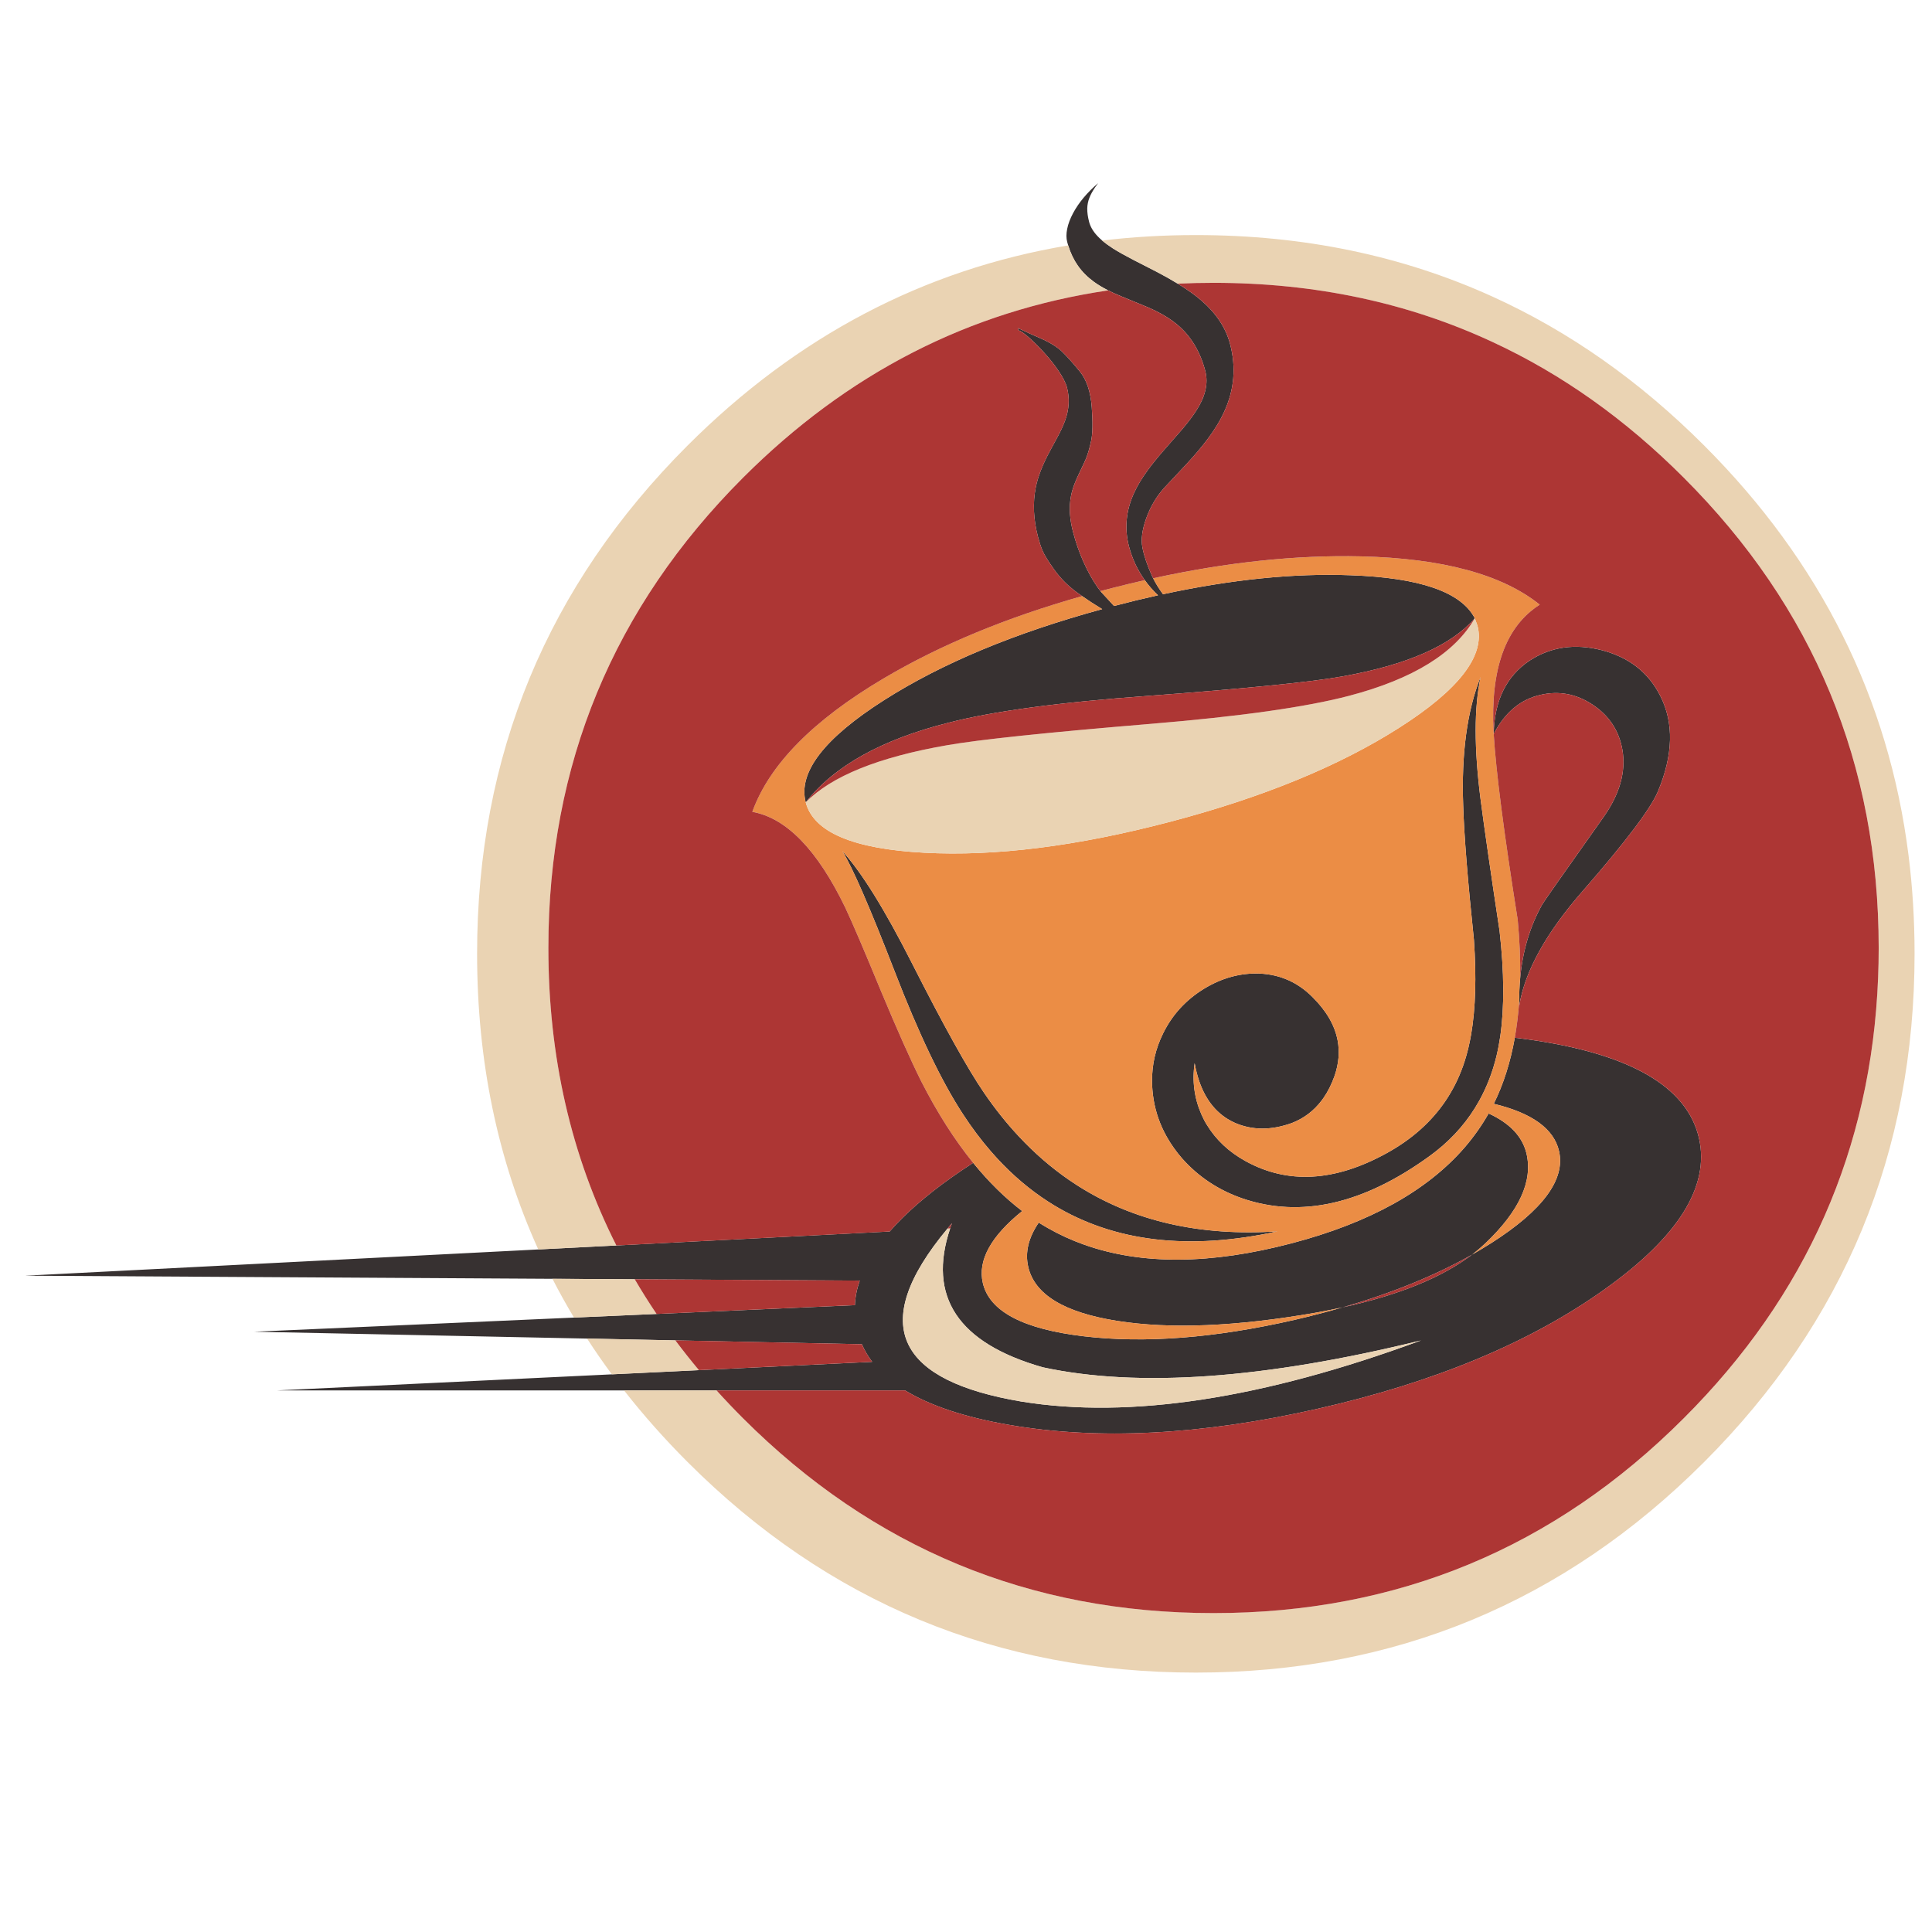 <?xml version="1.0" encoding="utf-8"?>
<!-- Generator: Adobe Illustrator 16.0.0, SVG Export Plug-In . SVG Version: 6.00 Build 0)  -->
<!DOCTYPE svg PUBLIC "-//W3C//DTD SVG 1.1//EN" "http://www.w3.org/Graphics/SVG/1.1/DTD/svg11.dtd">
<svg version="1.1" id="Layer_1" xmlns="http://www.w3.org/2000/svg" xmlns:xlink="http://www.w3.org/1999/xlink" x="0px" y="0px"
	 width="300px" height="300px" viewBox="0 0 300 300" enable-background="new 0 0 300 300" xml:space="preserve">
<g>
	<path fill-rule="evenodd" clip-rule="evenodd" fill="#373131" d="M182.881,44.05c1.505,0.92,2.746,1.807,3.723,2.659
		c2.283,1.99,3.75,4.227,4.404,6.708c0.951,3.615,0.65,7.113-0.905,10.497c-0.635,1.4-1.509,2.836-2.621,4.311
		c-0.84,1.126-1.938,2.423-3.295,3.891c-1.53,1.618-2.653,2.815-3.368,3.593c-1.225,1.35-2.164,2.927-2.817,4.73
		c-0.653,1.81-0.855,3.34-0.606,4.591c0.243,1.257,0.725,2.694,1.446,4.311c0.069,0.151,0.141,0.304,0.22,0.457
		c0.396,0.8,0.907,1.625,1.528,2.472c10.652-2.297,20.352-3.28,29.099-2.948c10.768,0.374,17.206,2.601,19.315,6.681
		c-3.651,4.217-10.475,7.223-20.473,9.014c-4.802,0.877-14.904,1.891-30.306,3.042c-13.697,0.989-23.998,2.374-30.904,4.152
		c-10.419,2.619-17.821,6.746-22.207,12.382c-1.22-4.641,2.84-9.934,12.176-15.881c8.965-5.706,20.25-10.415,33.861-14.127
		c-1.142-0.69-2.184-1.365-3.124-2.024c-0.291-0.2-0.571-0.399-0.84-0.598c-1.357-0.995-2.518-2.162-3.481-3.499
		c-0.958-1.343-1.573-2.352-1.848-3.023c-0.23-0.547-0.458-1.244-0.682-2.091c-0.709-2.718-0.823-5.269-0.345-7.65
		c0.323-1.648,1.045-3.515,2.166-5.599c0.597-1.083,1.031-1.888,1.306-2.417c0.473-0.896,0.829-1.679,1.073-2.351
		c0.64-1.754,0.743-3.471,0.307-5.151c-0.198-0.74-0.655-1.632-1.371-2.678c-0.616-0.915-1.376-1.866-2.277-2.855
		c-0.808-0.889-1.586-1.657-2.333-2.304c-0.746-0.641-1.263-0.992-1.548-1.055l-0.094-0.345c1.076,0.51,2.42,1.116,4.031,1.819
		c1.213,0.579,2.146,1.182,2.8,1.81c0.803,0.778,1.732,1.816,2.79,3.117c1.051,1.288,1.667,3.128,1.847,5.523
		c0.18,2.389,0.147,4.149-0.103,5.281c-0.242,1.12-0.51,2.034-0.803,2.743c-0.162,0.392-0.447,1.008-0.858,1.848
		c-0.386,0.796-0.665,1.421-0.841,1.875c-0.291,0.722-0.5,1.419-0.624,2.091c-0.323,1.679-0.21,3.546,0.336,5.598
		c0.417,1.592,0.951,3.123,1.604,4.591c0.678,1.524,1.429,2.868,2.249,4.031c0.131,0.173,0.261,0.343,0.392,0.508
		c0.057,0.071,0.112,0.141,0.169,0.21c0.751,0.807,1.396,1.508,1.937,2.104c2.316-0.608,4.595-1.161,6.829-1.657
		c-0.771-0.735-1.457-1.519-2.052-2.351c-1.13-1.572-1.946-3.313-2.451-5.226c-0.732-2.799-0.472-5.57,0.784-8.314
		c0.511-1.12,1.217-2.295,2.119-3.527c0.658-0.908,1.536-1.991,2.631-3.247c0.609-0.703,1.506-1.726,2.687-3.07
		c0.97-1.145,1.723-2.143,2.259-2.995c0.679-1.063,1.13-2.068,1.353-3.014c0.268-1.064,0.268-2.109,0-3.135
		c-0.803-3.048-2.277-5.456-4.423-7.222c-0.871-0.716-1.905-1.375-3.107-1.979c-0.814-0.41-1.937-0.899-3.368-1.465
		c-1.642-0.666-2.749-1.128-3.321-1.39c-0.297-0.137-0.58-0.275-0.854-0.415c-0.846-0.429-1.577-0.869-2.198-1.321
		c-1-0.727-1.832-1.561-2.492-2.5c-0.643-0.915-1.148-1.969-1.516-3.163c-0.054-0.177-0.104-0.357-0.152-0.542
		c-0.157-0.584-0.157-1.259,0-2.024c0.154-0.778,0.463-1.596,0.923-2.454c0.884-1.642,2.177-3.191,3.882-4.647
		c-0.262,0.361-0.429,0.594-0.504,0.7c-0.386,0.579-0.665,1.095-0.84,1.549c-0.219,0.542-0.332,1.098-0.345,1.67
		c-0.012,0.615,0.083,1.315,0.288,2.099c0.2,0.765,0.636,1.502,1.307,2.211c0.213,0.226,0.451,0.452,0.719,0.681
		c0.479,0.409,1.044,0.822,1.699,1.242c0.79,0.498,1.85,1.092,3.181,1.782c0.765,0.398,1.962,1.011,3.592,1.838
		C180.815,42.839,181.903,43.452,182.881,44.05z M185.391,166.055c-0.229,2.779,0.31,5.421,1.614,7.926
		c0.075,0.139,0.152,0.275,0.232,0.411c0.047,0.081,0.097,0.162,0.146,0.242c1.434,2.357,3.446,4.248,6.042,5.673
		c6.538,3.602,13.825,3.194,21.861-1.223c3.911-2.146,6.978-4.873,9.2-8.178c0.141-0.209,0.278-0.421,0.411-0.636
		c1.047-1.671,1.887-3.485,2.52-5.443c0.417-1.279,0.758-2.684,1.021-4.213c0.687-4.021,0.831-8.909,0.434-14.663
		c-0.97-9.263-1.526-16.217-1.669-20.864c-0.298-8.043,0.604-14.702,2.706-19.977c-1.016,4.752-1.019,11.079-0.01,18.979
		c0.584,4.485,1.57,11.321,2.958,20.509c0.717,6.37,0.751,11.807,0.104,16.315c-0.158,1.081-0.354,2.108-0.59,3.083
		c-0.61,2.503-1.504,4.811-2.678,6.924c-0.214,0.386-0.438,0.766-0.671,1.139c-1.799,2.882-4.157,5.376-7.072,7.482
		c-10.295,7.459-19.971,9.642-29.028,6.551c-3.715-1.288-6.836-3.358-9.369-6.214c-0.926-1.068-1.715-2.179-2.364-3.33
		c-0.005-0.009-0.009-0.017-0.014-0.024c-1.016-1.803-1.693-3.712-2.035-5.725c-0.159-0.967-0.244-1.917-0.253-2.851
		c-0.025-2.62,0.544-5.106,1.709-7.46c1.419-2.904,3.542-5.225,6.373-6.96c2.774-1.687,5.664-2.471,8.668-2.352
		c3.179,0.161,5.895,1.37,8.146,3.63c2.183,2.156,3.491,4.419,3.928,6.783c0.324,1.762,0.166,3.582-0.476,5.458
		c-0.459,1.301-1.033,2.449-1.722,3.442c-0.099,0.142-0.2,0.281-0.304,0.416c-1.21,1.592-2.742,2.751-4.599,3.476
		c-3.186,1.15-6.125,1.147-8.818-0.009c-0.401-0.179-0.784-0.379-1.148-0.603c-0.136-0.084-0.272-0.172-0.405-0.262
		c-2.271-1.559-3.789-4.069-4.558-7.533c-0.064-0.288-0.124-0.584-0.179-0.887C185.455,165.413,185.418,165.733,185.391,166.055z
		 M257.807,108.059c2.14,4.199,2.015,9.15-0.373,14.855c-1.127,2.667-4.992,7.787-11.598,15.357
		c-5.741,6.545-9.052,12.51-9.929,17.896c-0.007-0.205-0.01-0.407-0.01-0.606c-0.006-1.282,0.047-2.531,0.16-3.75
		c0.391-4.181,1.522-7.957,3.396-11.328c0.124-0.268,3.31-4.808,9.555-13.623c2.513-3.564,3.487-7.033,2.922-10.403
		c-0.519-2.999-2.069-5.35-4.657-7.055c-2.532-1.667-5.223-2.168-8.071-1.502c-3.099,0.697-5.518,2.718-7.26,6.065v0.01
		c-0.006-0.026-0.006-0.044,0-0.057c0.119-5.15,1.976-8.929,5.571-11.337c3.283-2.14,7.008-2.684,11.168-1.632
		C252.937,102.05,255.979,104.419,257.807,108.059z M235.217,161.142c1.718,0.196,3.405,0.438,5.066,0.728
		c13.984,2.427,21.832,7.39,23.541,14.892c1.686,7.509-3.256,15.362-14.825,23.561c-11.564,8.211-26.372,14.356-44.424,18.438
		c-18.046,4.087-34.064,4.908-48.053,2.464c-6.77-1.182-12.094-2.954-15.976-5.318H42.948l92.486-4.441
		c-0.659-0.877-1.194-1.788-1.605-2.734l-94.381-1.941l93.298-4.124c0.056-1.269,0.308-2.54,0.756-3.815L3.879,198.091l134.27-6.866
		c2.426-2.781,5.651-5.597,9.677-8.445c1.068-0.756,2.164-1.494,3.288-2.216c2.4,2.956,4.938,5.451,7.61,7.489
		c-4.878,3.938-6.915,7.657-6.112,11.159c1.014,4.41,6.239,7.172,15.677,8.285c9.455,1.125,20.362,0.276,32.723-2.548
		c2.575-0.596,5.063-1.244,7.464-1.941c-1.355,0.293-2.753,0.57-4.189,0.831c-12.304,2.146-22.573,2.569-30.811,1.269
		c-8.229-1.3-12.835-4.102-13.817-8.407c-0.511-2.222,0.035-4.508,1.637-6.856c0.474,0.299,0.95,0.585,1.433,0.857
		c1.778,1.015,3.647,1.87,5.607,2.566c8.915,3.173,19.662,3.1,32.246-0.215c12.044-3.166,20.992-8.123,26.846-14.873
		c1.424-1.656,2.666-3.416,3.728-5.282c3.27,1.501,5.223,3.558,5.865,6.168c1.044,4.299-1.081,8.964-6.374,13.997
		c-0.635,0.597-1.318,1.182-2.053,1.754c1.008-0.585,1.997-1.183,2.967-1.792c8.025-5.119,11.534-9.881,10.526-14.285
		c-0.795-3.46-4.173-5.906-10.135-7.343C233.447,168.383,234.536,164.965,235.217,161.142z M220.652,208.141
		c-24.329,5.979-43.908,7.368-58.738,4.171c-13.144-3.757-17.933-10.948-14.369-21.573c0.075-0.261,0.168-0.527,0.281-0.801
		c-0.25,0.273-0.48,0.55-0.691,0.83c-6.283,7.532-8.295,13.563-6.038,18.092c2.109,4.236,7.94,7.16,17.496,8.771
		C175.42,220.367,196.105,217.204,220.652,208.141z M165.983,183.209c0.411,0.283,0.829,0.56,1.249,0.83
		c8.689,5.571,19.068,7.96,31.137,7.166c-13.733,3.007-25.321,1.643-34.766-4.091c-0.648-0.396-1.285-0.811-1.913-1.246
		c-2.793-1.937-5.386-4.28-7.776-7.03c-1.56-1.789-3.032-3.75-4.419-5.884c-3.315-5.075-6.836-12.438-10.562-22.086
		c-3.845-9.934-6.557-16.177-8.137-18.726c3.011,3.327,6.616,9.138,10.814,17.43c4.951,9.759,8.684,16.468,11.197,20.125
		c1.681,2.46,3.474,4.709,5.38,6.746C160.606,179.037,163.204,181.292,165.983,183.209z M228.592,194.816
		c-5.723,3.241-12.429,5.972-20.117,8.191C217.208,201.104,223.914,198.374,228.592,194.816z"/>
	<path fill-rule="evenodd" clip-rule="evenodd" fill="#EB8D45" d="M185.391,166.055c0.027-0.321,0.064-0.642,0.111-0.966
		c0.055,0.303,0.114,0.599,0.179,0.887c0.769,3.464,2.287,5.975,4.558,7.533c0.133,0.09,0.27,0.178,0.405,0.262
		c0.364,0.224,0.747,0.424,1.148,0.603c2.693,1.156,5.633,1.159,8.818,0.009c1.856-0.725,3.389-1.884,4.599-3.476
		c0.104-0.135,0.205-0.274,0.304-0.416c0.688-0.993,1.263-2.142,1.722-3.442c0.642-1.876,0.8-3.696,0.476-5.458
		c-0.437-2.364-1.745-4.627-3.928-6.783c-2.252-2.26-4.968-3.469-8.146-3.63c-3.004-0.119-5.894,0.665-8.668,2.352
		c-2.831,1.735-4.954,4.056-6.373,6.96c-1.165,2.354-1.734,4.84-1.709,7.46c0.009,0.934,0.094,1.884,0.253,2.851
		c0.342,2.013,1.02,3.922,2.035,5.725c0.005,0.008,0.009,0.016,0.014,0.024c0.649,1.151,1.438,2.262,2.364,3.33
		c2.533,2.855,5.654,4.926,9.369,6.214c9.058,3.091,18.733,0.908,29.028-6.551c2.915-2.106,5.273-4.601,7.072-7.482
		c0.232-0.373,0.457-0.753,0.671-1.139c1.174-2.113,2.067-4.421,2.678-6.924c0.235-0.975,0.432-2.002,0.59-3.083
		c0.647-4.508,0.613-9.945-0.104-16.315c-1.388-9.188-2.374-16.023-2.958-20.509c-1.009-7.9-1.006-14.227,0.01-18.979
		c-2.103,5.275-3.004,11.934-2.706,19.977c0.143,4.647,0.699,11.601,1.669,20.864c0.397,5.753,0.253,10.641-0.434,14.663
		c-0.263,1.529-0.604,2.934-1.021,4.213c-0.633,1.958-1.473,3.772-2.52,5.443c-0.133,0.215-0.271,0.427-0.411,0.636
		c-2.223,3.305-5.289,6.031-9.2,8.178c-8.036,4.417-15.323,4.824-21.861,1.223c-2.596-1.425-4.608-3.315-6.042-5.673
		c-0.049-0.08-0.099-0.161-0.146-0.242c-0.08-0.136-0.157-0.272-0.232-0.411C185.7,171.476,185.161,168.834,185.391,166.055z
		 M170.881,91.781c0.71-0.188,1.427-0.374,2.146-0.555c1.591-0.405,3.168-0.785,4.736-1.138c0.595,0.832,1.28,1.616,2.052,2.351
		c-2.234,0.496-4.513,1.048-6.829,1.657c-0.54-0.596-1.186-1.298-1.937-2.104C170.993,91.922,170.938,91.852,170.881,91.781z
		 M229.423,97.161l-0.42-1.158c-2.109-4.08-8.548-6.307-19.315-6.681c-8.747-0.332-18.446,0.651-29.099,2.948
		c-0.621-0.847-1.132-1.672-1.528-2.472c11.437-2.499,22.185-3.634,32.242-3.406c12.688,0.304,21.951,2.806,27.787,7.502
		c-5.294,3.371-7.683,9.965-7.167,19.781c0.006,0.088,0.013,0.168,0.019,0.243c-0.006,0.012-0.006,0.031,0,0.057
		c0.354,5.816,1.599,15.438,3.732,28.869c0.292,3.154,0.421,6.143,0.384,8.967c-0.113,1.219-0.166,2.468-0.16,3.75
		c-0.139,1.948-0.367,3.807-0.681,5.58c-0.681,3.823-1.77,7.241-3.267,10.255c5.962,1.437,9.34,3.883,10.135,7.343
		c1.008,4.404-2.501,9.166-10.526,14.285c-0.97,0.609-1.959,1.207-2.967,1.792c0.734-0.572,1.418-1.157,2.053-1.754
		c5.293-5.033,7.418-9.698,6.374-13.997c-0.643-2.61-2.596-4.667-5.865-6.168c-1.062,1.866-2.304,3.626-3.728,5.282
		c-5.854,6.75-14.802,11.707-26.846,14.873c-12.584,3.314-23.331,3.388-32.246,0.215c-1.96-0.696-3.829-1.552-5.607-2.566
		c-0.482-0.272-0.959-0.559-1.433-0.857c-1.602,2.349-2.147,4.635-1.637,6.856c0.982,4.306,5.588,7.107,13.817,8.407
		c8.237,1.301,18.507,0.877,30.811-1.269c1.437-0.261,2.834-0.538,4.189-0.831c-2.4,0.697-4.889,1.346-7.464,1.941
		c-12.36,2.824-23.268,3.673-32.723,2.548c-9.438-1.113-14.663-3.875-15.677-8.285c-0.803-3.502,1.234-7.221,6.112-11.159
		c-2.673-2.038-5.21-4.533-7.61-7.489c-2.883-3.55-5.568-7.763-8.056-12.639c-1.673-3.357-3.748-8.009-6.224-13.948
		c-2.638-6.402-4.498-10.75-5.58-13.045c-4.336-8.969-9.147-13.928-14.435-14.873c2.638-7.322,9.427-14.223,20.369-20.705
		c8.795-5.203,19.075-9.467,30.839-12.792c0.94,0.659,1.982,1.334,3.124,2.024c-13.61,3.712-24.896,8.421-33.861,14.127
		c-9.336,5.947-13.396,11.24-12.176,15.881c1.219,4.627,7.358,7.234,18.419,7.819c11.016,0.591,23.736-1.011,38.162-4.805
		c14.388-3.789,26.235-8.65,35.541-14.584C226.579,107.076,230.642,101.789,229.423,97.161z M165.983,183.209
		c-2.779-1.917-5.377-4.172-7.796-6.766c-1.906-2.037-3.699-4.286-5.38-6.746c-2.513-3.657-6.246-10.366-11.197-20.125
		c-4.199-8.292-7.804-14.103-10.814-17.43c1.58,2.549,4.292,8.792,8.137,18.726c3.726,9.648,7.247,17.011,10.562,22.086
		c1.387,2.134,2.86,4.095,4.419,5.884c2.391,2.75,4.983,5.094,7.776,7.03c0.628,0.436,1.265,0.851,1.913,1.246
		c9.444,5.733,21.032,7.098,34.766,4.091c-12.068,0.794-22.447-1.595-31.137-7.166C166.813,183.769,166.395,183.492,165.983,183.209
		z"/>
	<path fill-rule="evenodd" clip-rule="evenodd" fill="#EAD3B3" d="M291.63,151.83c0.063-1.537,0.093-3.079,0.093-4.628
		c0-28.515-10.091-52.859-30.277-73.032c-9.038-9.057-18.923-16.073-29.652-21.049c-13.182-6.134-27.634-9.201-43.36-9.201
		c-1.869,0-3.72,0.043-5.552,0.131c-0.978-0.599-2.065-1.211-3.267-1.838c-1.63-0.827-2.827-1.439-3.592-1.838
		c-1.331-0.69-2.391-1.285-3.181-1.782c-0.655-0.419-1.221-0.833-1.699-1.242c4.735-0.565,9.587-0.849,14.557-0.849
		c16.684,0,32.048,3.191,46.094,9.573c11.894,5.406,22.835,13.107,32.824,23.103c18.09,18.095,28.668,39.298,31.735,63.607
		c0.627,4.977,0.941,10.081,0.941,15.312c0,30.822-10.892,57.132-32.677,78.928c-21.789,21.797-48.096,32.696-78.918,32.696
		c-30.823,0-57.133-10.899-78.929-32.696c-3.584-3.585-6.874-7.292-9.868-11.121h14.365c1.321,1.463,2.692,2.906,4.115,4.328
		c20.173,20.168,44.523,30.251,73.051,30.251c28.521,0,52.857-10.083,73.013-30.251C280.523,201.187,290.585,178.385,291.63,151.83z
		 M229.423,97.161c1.219,4.627-2.844,9.915-12.187,15.862c-9.306,5.935-21.153,10.795-35.541,14.584
		c-14.426,3.794-27.146,5.396-38.162,4.805c-11.061-0.585-17.2-3.192-18.419-7.819c3.969-4.062,11.28-7.02,21.936-8.874
		c5.002-0.877,15.555-1.985,31.66-3.322c13.858-1.151,24.124-2.604,30.792-4.357c9.901-2.606,16.403-6.619,19.501-12.037
		L229.423,97.161z M165.865,38.106c0.367,1.194,0.873,2.248,1.516,3.163c0.66,0.939,1.492,1.773,2.492,2.5
		c0.621,0.452,1.353,0.892,2.198,1.321c-21.59,3.188-40.487,12.881-56.689,29.079C95.228,94.343,85.15,118.687,85.15,147.202
		c0,16.86,3.52,32.257,10.558,46.192l-12.125,0.62c-6.332-13.993-9.499-29.298-9.499-45.917c0-30.822,10.896-57.129,32.686-78.919
		C123.735,52.223,143.434,41.865,165.865,38.106z M220.652,208.141c-24.547,9.063-45.232,12.227-62.06,9.49
		c-9.555-1.611-15.386-4.535-17.496-8.771c-2.257-4.529-0.245-10.56,6.038-18.092l0.41-0.029
		c-3.564,10.625,1.226,17.816,14.369,21.573C176.744,215.509,196.323,214.119,220.652,208.141z M104.866,208.131
		c1.17,1.564,2.391,3.104,3.663,4.623l-13.525,0.649c-1.347-1.823-2.628-3.674-3.845-5.553L104.866,208.131z M98.563,198.643
		c1.066,1.82,2.194,3.614,3.388,5.384l-12.826,0.564c-1.185-1.979-2.299-3.986-3.345-6.023L98.563,198.643z"/>
	<path fill-rule="evenodd" clip-rule="evenodd" fill="#AD3634" d="M291.63,151.83c-1.045,26.555-11.106,49.356-30.185,68.402
		c-20.155,20.168-44.491,30.251-73.013,30.251c-28.527,0-52.878-10.083-73.051-30.251c-1.422-1.422-2.794-2.865-4.115-4.328h29.28
		c3.882,2.364,9.206,4.137,15.976,5.318c13.988,2.444,30.007,1.623,48.053-2.464c18.052-4.081,32.859-10.227,44.424-18.438
		c11.569-8.198,16.511-16.052,14.825-23.561c-1.709-7.502-9.557-12.465-23.541-14.892c-1.661-0.289-3.349-0.531-5.066-0.728
		c0.313-1.773,0.542-3.632,0.681-5.58c0,0.199,0.003,0.401,0.01,0.606c0.877-5.386,4.188-11.352,9.929-17.896
		c6.605-7.57,10.471-12.69,11.598-15.357c2.388-5.705,2.513-10.656,0.373-14.855c-1.828-3.64-4.87-6.009-9.126-7.11
		c-4.16-1.051-7.885-0.508-11.168,1.632c-3.596,2.408-5.452,6.187-5.571,11.337c-0.006-0.074-0.013-0.155-0.019-0.243
		c-0.516-9.815,1.873-16.41,7.167-19.781c-5.836-4.696-15.099-7.198-27.787-7.502c-10.058-0.228-20.806,0.907-32.242,3.406
		c-0.079-0.153-0.15-0.306-0.22-0.457c-0.722-1.617-1.203-3.054-1.446-4.311c-0.249-1.25-0.047-2.781,0.606-4.591
		c0.653-1.804,1.593-3.381,2.817-4.73c0.715-0.778,1.838-1.975,3.368-3.593c1.356-1.467,2.455-2.765,3.295-3.891
		c1.112-1.475,1.986-2.911,2.621-4.311c1.556-3.384,1.856-6.882,0.905-10.497c-0.654-2.482-2.121-4.718-4.404-6.708
		c-0.977-0.852-2.218-1.739-3.723-2.659c1.832-0.088,3.683-0.131,5.552-0.131c15.727,0,30.179,3.067,43.36,9.201
		c10.729,4.976,20.614,11.993,29.652,21.049c20.187,20.173,30.277,44.517,30.277,73.032
		C291.723,148.751,291.692,150.293,291.63,151.83z M172.071,45.091c0.273,0.14,0.557,0.278,0.854,0.415
		c0.572,0.261,1.68,0.724,3.321,1.39c1.432,0.566,2.554,1.055,3.368,1.465c1.202,0.604,2.236,1.263,3.107,1.979
		c2.146,1.766,3.62,4.174,4.423,7.222c0.268,1.026,0.268,2.071,0,3.135c-0.223,0.945-0.674,1.951-1.353,3.014
		c-0.536,0.852-1.289,1.851-2.259,2.995c-1.181,1.344-2.077,2.367-2.687,3.07c-1.095,1.256-1.973,2.339-2.631,3.247
		c-0.902,1.232-1.608,2.407-2.119,3.527c-1.256,2.744-1.517,5.515-0.784,8.314c0.505,1.913,1.321,3.654,2.451,5.226
		c-1.568,0.354-3.146,0.733-4.736,1.138c-0.72,0.181-1.437,0.366-2.146,0.555c-0.131-0.165-0.261-0.334-0.392-0.508
		c-0.82-1.163-1.571-2.507-2.249-4.031c-0.653-1.468-1.188-2.999-1.604-4.591c-0.546-2.052-0.659-3.919-0.336-5.598
		c0.124-0.672,0.333-1.369,0.624-2.091c0.176-0.454,0.455-1.079,0.841-1.875c0.411-0.84,0.696-1.456,0.858-1.848
		c0.293-0.709,0.561-1.623,0.803-2.743c0.25-1.132,0.282-2.893,0.103-5.281c-0.18-2.395-0.796-4.236-1.847-5.523
		c-1.058-1.3-1.987-2.339-2.79-3.117c-0.654-0.628-1.587-1.231-2.8-1.81c-1.611-0.703-2.955-1.31-4.031-1.819l0.094,0.345
		c0.285,0.063,0.802,0.414,1.548,1.055c0.747,0.647,1.525,1.415,2.333,2.304c0.901,0.989,1.661,1.941,2.277,2.855
		c0.716,1.045,1.173,1.938,1.371,2.678c0.437,1.68,0.333,3.396-0.307,5.151c-0.244,0.672-0.601,1.455-1.073,2.351
		c-0.274,0.529-0.709,1.334-1.306,2.417c-1.121,2.084-1.843,3.95-2.166,5.599c-0.479,2.382-0.364,4.933,0.345,7.65
		c0.224,0.847,0.451,1.543,0.682,2.091c0.274,0.671,0.89,1.68,1.848,3.023c0.964,1.337,2.124,2.504,3.481,3.499
		c0.269,0.199,0.549,0.397,0.84,0.598c-11.765,3.325-22.044,7.589-30.839,12.792c-10.942,6.482-17.731,13.383-20.369,20.705
		c5.288,0.945,10.099,5.904,14.435,14.873c1.082,2.296,2.942,6.644,5.58,13.045c2.476,5.939,4.55,10.591,6.224,13.948
		c2.488,4.876,5.173,9.089,8.056,12.639c-1.124,0.722-2.22,1.46-3.288,2.216c-4.025,2.849-7.25,5.664-9.677,8.445l-42.441,2.169
		c-7.038-13.935-10.558-29.332-10.558-46.192c0-28.515,10.078-52.859,30.231-73.032C131.584,57.972,150.481,48.279,172.071,45.091z
		 M247.272,109.403c2.588,1.705,4.139,4.056,4.657,7.055c0.565,3.371-0.409,6.839-2.922,10.403
		c-6.245,8.814-9.431,13.354-9.555,13.623c-1.873,3.371-3.005,7.147-3.396,11.328c0.037-2.825-0.092-5.813-0.384-8.967
		c-2.134-13.431-3.378-23.053-3.732-28.869v-0.01c1.742-3.347,4.161-5.368,7.26-6.065
		C242.05,107.235,244.74,107.735,247.272,109.403z M133.829,208.729c0.411,0.946,0.946,1.857,1.605,2.734l-26.905,1.291
		c-1.272-1.519-2.492-3.059-3.663-4.623L133.829,208.729z M133.502,198.848c-0.448,1.275-0.7,2.547-0.756,3.815l-30.796,1.363
		c-1.193-1.77-2.322-3.563-3.388-5.384L133.502,198.848z M147.826,189.938c-0.113,0.273-0.206,0.54-0.281,0.801l-0.41,0.029
		C147.346,190.487,147.576,190.211,147.826,189.938z M228.592,194.816c-4.678,3.558-11.384,6.288-20.117,8.191
		C216.163,200.788,222.869,198.058,228.592,194.816z M178.225,108.059c15.401-1.151,25.504-2.165,30.306-3.042
		c9.998-1.791,16.821-4.796,20.473-9.014c-3.098,5.418-9.6,9.431-19.501,12.037c-6.668,1.754-16.934,3.207-30.792,4.357
		c-16.105,1.337-26.658,2.444-31.66,3.322c-10.655,1.854-17.967,4.812-21.936,8.874c4.385-5.636,11.788-9.763,22.207-12.382
		C154.227,110.433,164.527,109.048,178.225,108.059z"/>
</g>
</svg>
